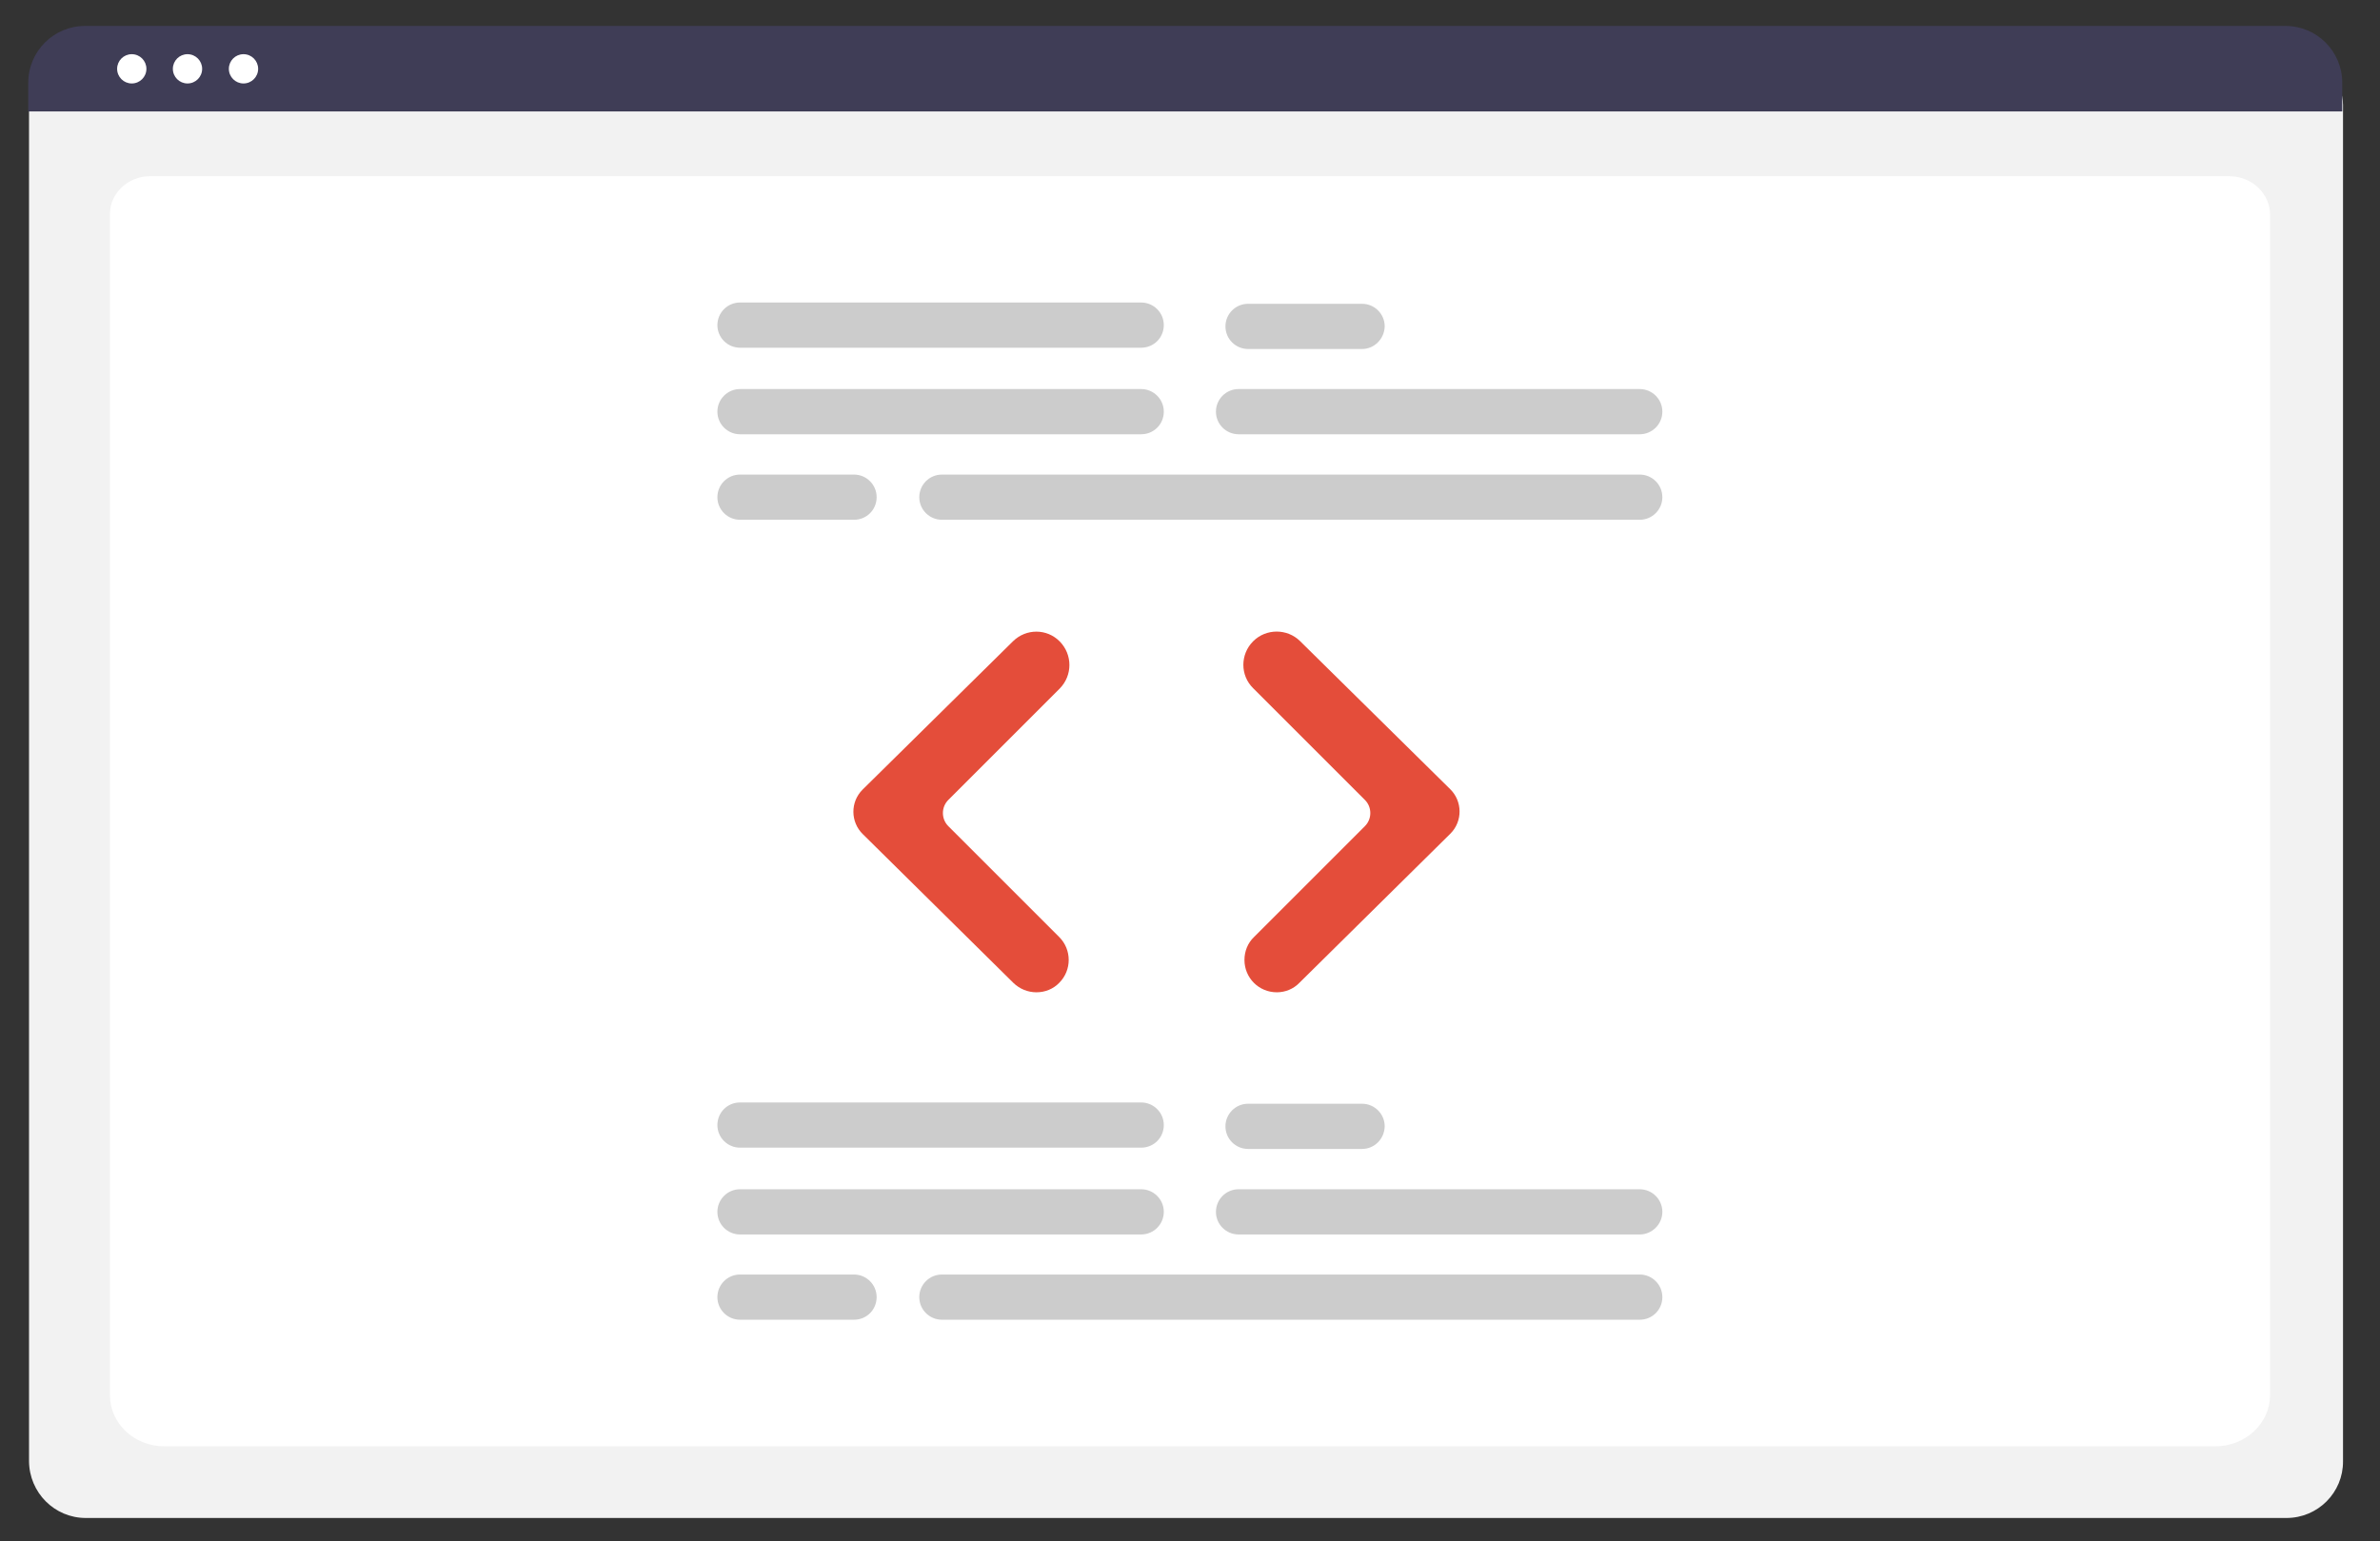 <?xml version="1.0" encoding="utf-8"?>
<!-- Generator: Adobe Illustrator 24.2.3, SVG Export Plug-In . SVG Version: 6.00 Build 0)  -->
<svg version="1.1" id="bb554b9e-b999-4ef3-b2f2-4c0395b94ae2"
	 xmlns="http://www.w3.org/2000/svg" xmlns:xlink="http://www.w3.org/1999/xlink" x="0px" y="0px" viewBox="0 0 926.6 600.1"
	 style="enable-background:new 0 0 926.6 600.1;" xml:space="preserve">
<rect x="0" y="0" width="926.6" height="600.1" fill="#333333" stroke="none"/>
<style type="text/css">
	.st0{fill:#F2F2F2;}
	.st1{fill:#FFFFFF;}
	.st2{fill:#3F3D56;}
	.st3{fill:#CCCCCC;}
	.st4{fill:#E44D3A;}
</style>
<path class="st0" d="M890.2,591.1H33.4c-12.2,0-22-9.9-22.1-22.1V40.7c0-8.9,7.2-16.2,16.2-16.2h868.3c9.1,0,16.4,7.4,16.4,16.4V569
	C912.3,581.2,902.4,591.1,890.2,591.1z"/>
<path class="st1" d="M862.5,563.2H64c-11.7,0-21.2-8.9-21.2-19.9v-460c0-8.1,7.1-14.7,15.7-14.7h809.3c8.8,0,16,6.7,16,15v459.8
	C883.7,554.3,874.2,563.2,862.5,563.2z"/>
<path class="st2" d="M912,43.4H11V32.2c0-12.2,9.9-22.1,22.1-22.1h856.7c12.2,0,22.1,9.9,22.1,22.1v11.2H912z"/>
<circle class="st1" cx="51.3" cy="26.8" r="5.7"/>
<circle class="st1" cx="73" cy="26.8" r="5.7"/>
<circle class="st1" cx="94.8" cy="26.8" r="5.7"/>
<path class="st3" d="M444.3,169.1H288.1c-4.8,0-8.8-3.9-8.8-8.8c0-4.8,3.9-8.8,8.8-8.8h156.2c4.8,0,8.8,3.9,8.8,8.8
	C453.1,165.2,449.2,169.1,444.3,169.1L444.3,169.1z"/>
<path class="st3" d="M638.4,169.1H482.2c-4.8,0-8.8-3.9-8.8-8.8c0-4.8,3.9-8.8,8.8-8.8h156.2c4.8,0,8.8,3.9,8.8,8.8
	C647.2,165.2,643.2,169.1,638.4,169.1L638.4,169.1z"/>
<path class="st3" d="M638.4,202.4H366.7c-4.8,0-8.8-3.9-8.8-8.8c0-4.8,3.9-8.8,8.8-8.8l0,0h271.7c4.8,0,8.8,3.9,8.8,8.8
	S643.2,202.4,638.4,202.4z"/>
<path class="st3" d="M444.3,135.4H288.1c-4.8,0-8.8-3.9-8.8-8.8c0-4.8,3.9-8.8,8.8-8.8h156.2c4.8,0,8.8,3.9,8.8,8.8
	C453.1,131.5,449.2,135.4,444.3,135.4L444.3,135.4z"/>
<path class="st3" d="M530.3,135.9h-44.4c-4.8,0-8.8-3.9-8.8-8.8c0-4.8,3.9-8.8,8.8-8.8h44.4c4.8,0,8.8,3.9,8.8,8.8
	C539,131.9,535.1,135.9,530.3,135.9L530.3,135.9z"/>
<path class="st3" d="M332.5,202.4h-44.4c-4.8,0-8.8-3.9-8.8-8.8c0-4.8,3.9-8.8,8.8-8.8h44.4c4.8,0,8.8,3.9,8.8,8.8
	S337.4,202.4,332.5,202.4L332.5,202.4z"/>
<path class="st3" d="M444.3,480.7H288.1c-4.8,0-8.8-3.9-8.8-8.8c0-4.8,3.9-8.8,8.8-8.8h156.2c4.8,0,8.8,3.9,8.8,8.8
	C453.1,476.7,449.2,480.7,444.3,480.7L444.3,480.7z"/>
<path class="st3" d="M638.4,480.7H482.2c-4.8,0-8.8-3.9-8.8-8.8c0-4.8,3.9-8.8,8.8-8.8l0,0h156.2c4.8,0,8.8,3.9,8.8,8.8
	C647.2,476.7,643.2,480.7,638.4,480.7z"/>
<path class="st3" d="M638.4,513.9H366.7c-4.8,0-8.8-3.9-8.8-8.8c0-4.8,3.9-8.8,8.8-8.8l0,0h271.7c4.8,0,8.8,3.9,8.8,8.8
	C647.2,510,643.3,513.9,638.4,513.9L638.4,513.9z"/>
<path class="st3" d="M444.3,446.9H288.1c-4.8,0-8.8-3.9-8.8-8.8s3.9-8.8,8.8-8.8l0,0h156.2c4.8,0,8.8,3.9,8.8,8.8
	S449.2,446.9,444.3,446.9z"/>
<path class="st3" d="M530.3,447.4h-44.4c-4.8,0-8.8-3.9-8.8-8.8c0-4.8,3.9-8.8,8.8-8.8h44.4c4.8,0,8.8,3.9,8.8,8.8
	C539,443.5,535.1,447.4,530.3,447.4z"/>
<path class="st3" d="M332.5,513.9h-44.4c-4.8,0-8.8-3.9-8.8-8.8c0-4.8,3.9-8.8,8.8-8.8l0,0h44.4c4.8,0,8.8,3.9,8.8,8.8
	C341.3,510,337.4,513.9,332.5,513.9L332.5,513.9z"/>
<path class="st4" d="M403.5,386.4c-3.3,0-6.5-1.3-8.9-3.6l-58.7-58c-4.8-4.7-4.9-12.5-0.1-17.3l0.1-0.1l58.5-57.7
	c5.1-5,13.2-5,18.2,0.1l0,0c5,5.1,5,13.2,0,18.3l-43.4,43.4c-2.8,2.8-2.8,7.4,0,10.2l43.2,43.2c4.9,4.9,4.9,12.9,0,17.8
	C410.1,385.1,406.9,386.4,403.5,386.4L403.5,386.4z"/>
<path class="st4" d="M497.1,386.4c-7,0-12.6-5.6-12.6-12.6c0-3.4,1.3-6.6,3.7-8.9l43.2-43.2c2.8-2.8,2.8-7.4,0-10.2L487.9,268
	c-5.1-5-5.1-13.2,0-18.3l0,0l0,0c5-5,13.2-5,18.2-0.1l58.5,57.7c4.8,4.7,4.9,12.5,0.1,17.3l-0.1,0.1l-58.7,58
	C503.6,385.1,500.4,386.4,497.1,386.4z"/>
</svg>
